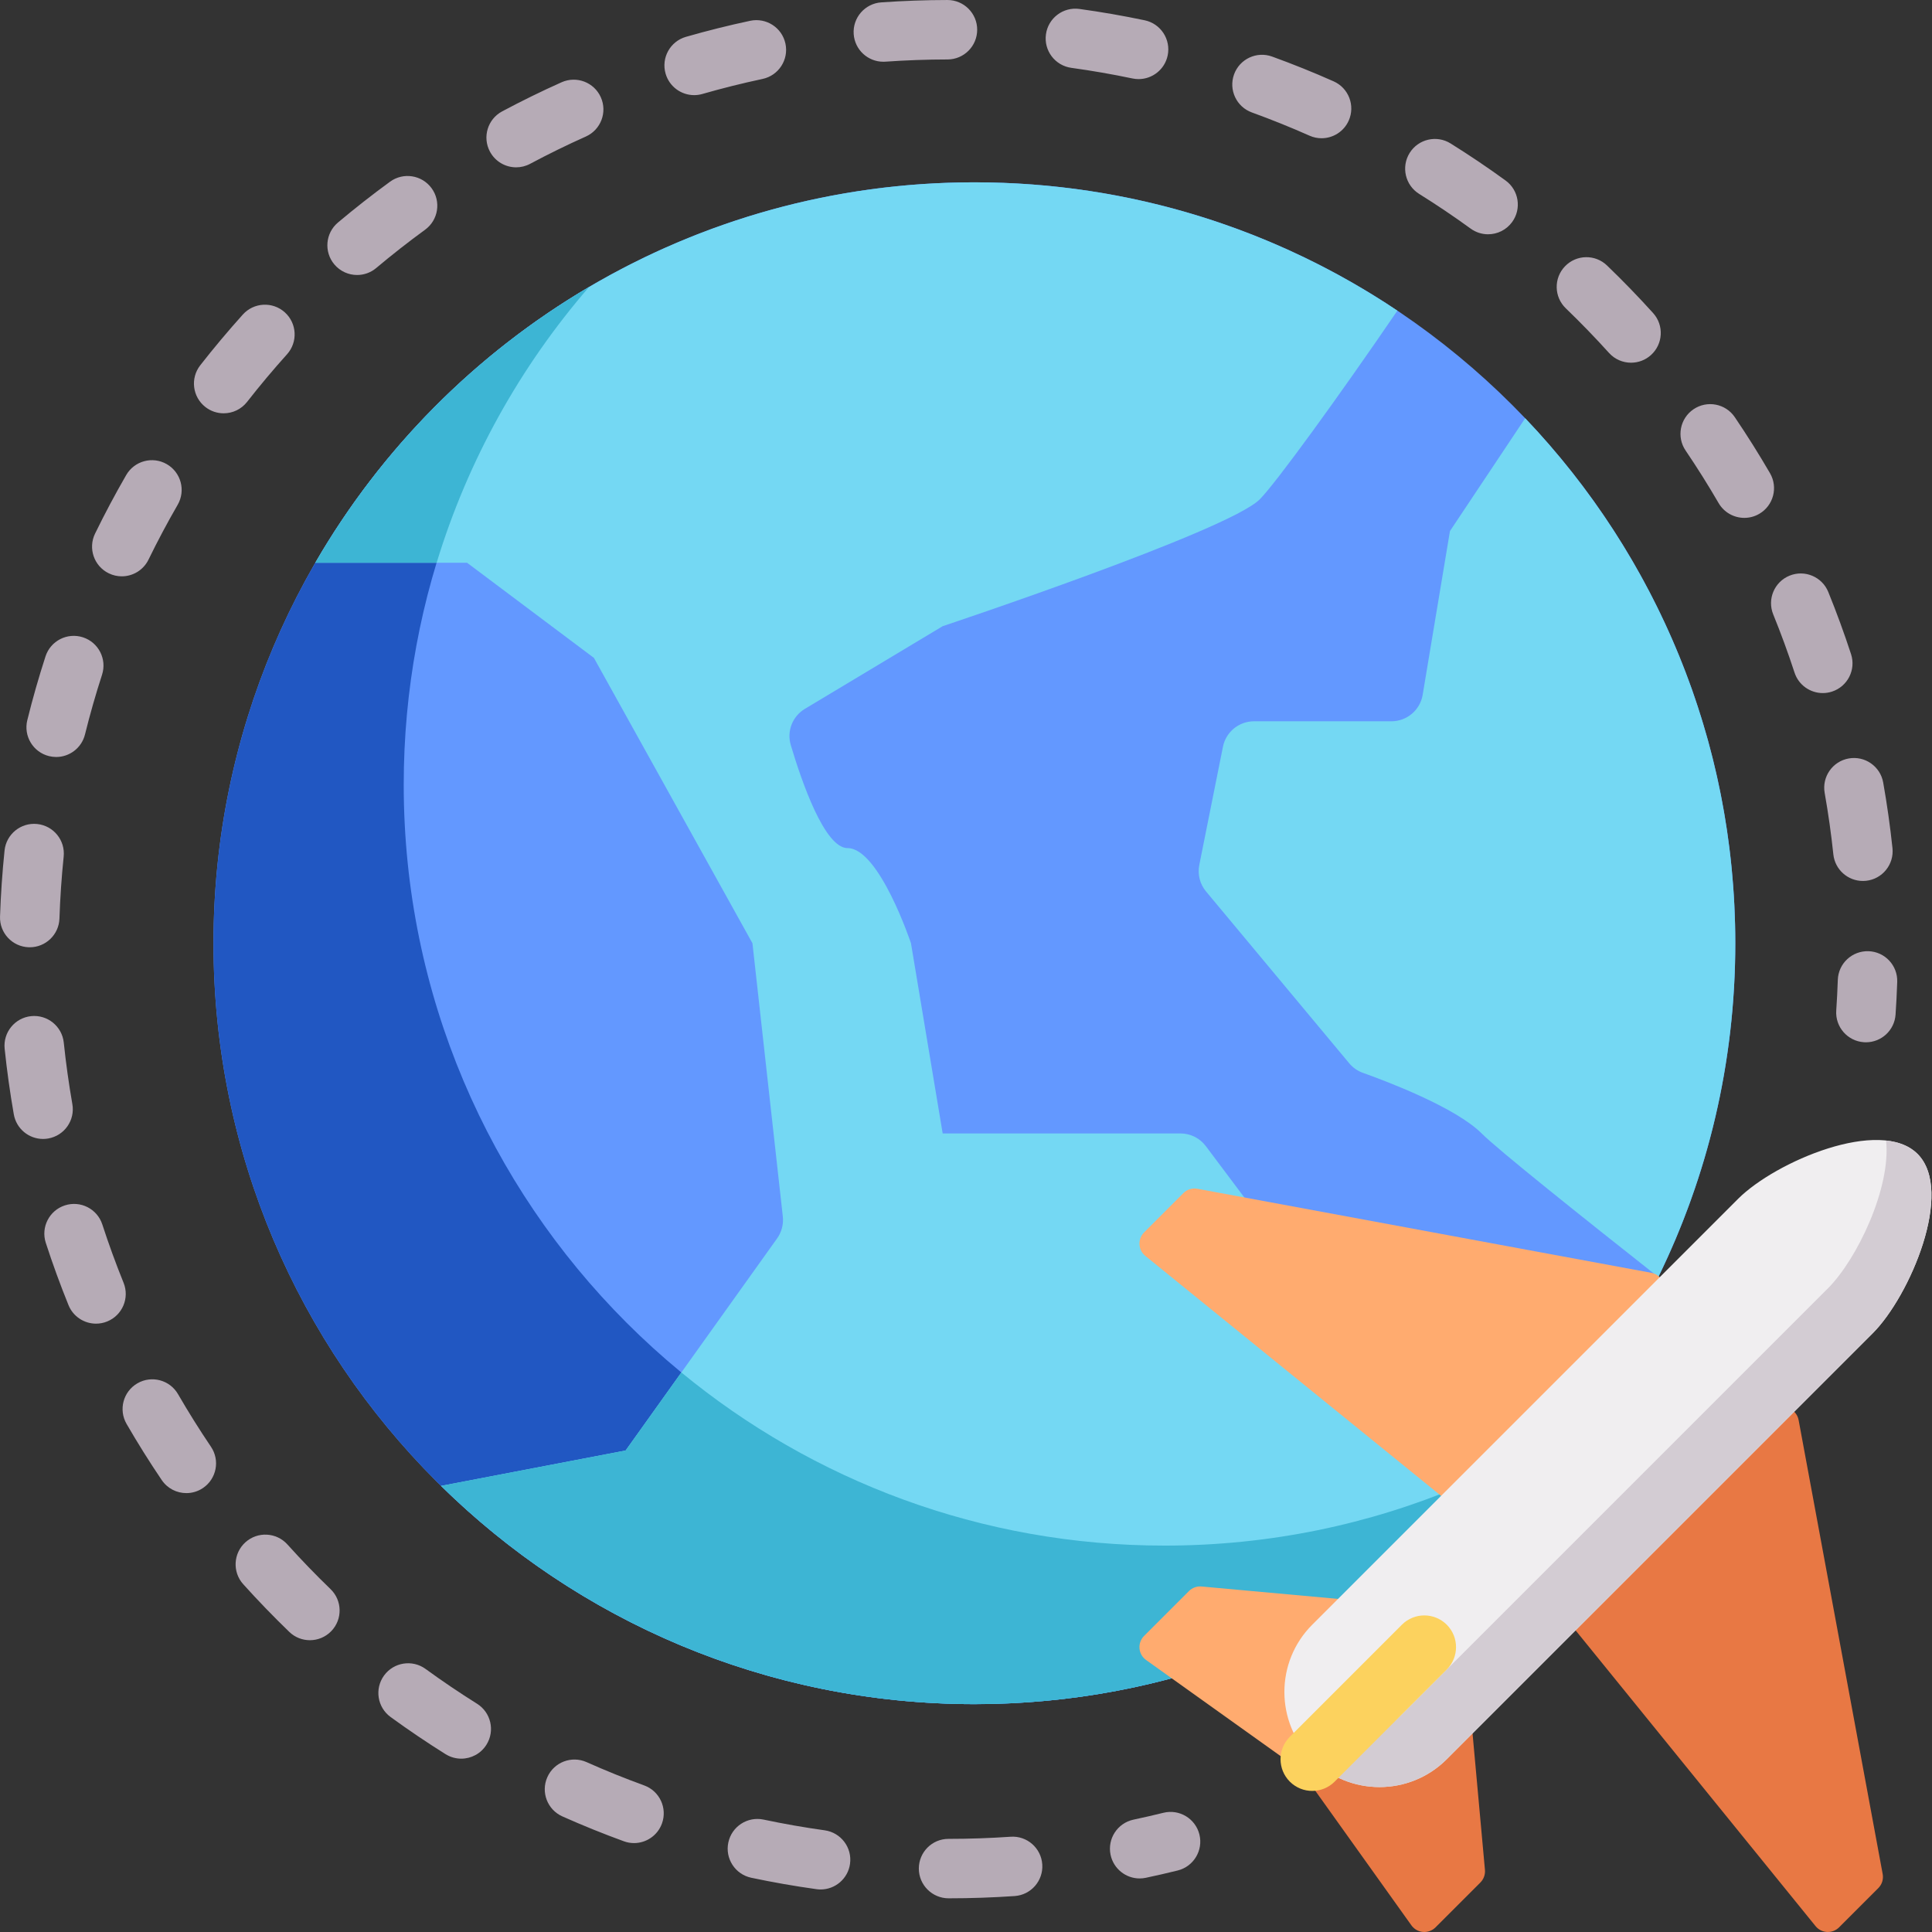 <svg height="512pt" viewBox="0 0 512 512.002" width="512pt" xmlns="http://www.w3.org/2000/svg"><rect x="0" y="0" width="512" height="512.002" fill="#333333" stroke="none"/><path d="m459.871 249.965c0 111.367-90.281 201.648-201.648 201.648-111.367 0-201.648-90.281-201.648-201.648 0-111.367 90.281-201.648 201.648-201.648 111.367 0 201.648 90.281 201.648 201.648zm0 0" fill="#6398ff"/><path d="m308.637 409.602c-111.367 0-201.648-90.281-201.648-201.648 0-50.422 18.508-96.523 49.102-131.879-59.547 35.051-99.516 99.797-99.516 173.891 0 111.367 90.281 201.648 201.648 201.648 60.945 0 115.574-27.035 152.547-69.77-29.953 17.633-64.859 27.758-102.133 27.758zm0 0" fill="#2157c2"/><path d="m258.223 451.613c51.445 0 98.379-19.273 134.004-50.984l-72.668-96.891c-1.586-2.117-4.078-3.363-6.723-3.363h-63.016l-8.402-50.41s-8.402-25.207-16.801-25.207c-6.082 0-12.16-17.59-15.055-27.32-1.094-3.668.453-7.609 3.734-9.578l36.523-21.914s75.621-25.207 84.023-33.609c4.176-4.176 20.809-27.039 36.48-50.008-32.059-21.477-70.613-34.012-112.102-34.012-74.637 0-139.797 40.551-174.664 100.824h40.23l33.609 25.207 42.012 75.617 8.047 72.422c.227 2.059-.312 4.129-1.516 5.812l-40.141 56.199-48.914 9.375c36.391 35.77 86.281 57.84 141.336 57.84zm0 0" fill="#74d8f3"/><path d="m83.559 149.141h32.152c8.301-27.262 22.207-52.074 40.395-73.09-30.035 17.676-55.09 42.91-72.547 73.09zm0 0" fill="#3db5d4"/><path d="m180.57 363.719-14.77 20.68-48.914 9.375c36.391 35.77 86.281 57.84 141.336 57.84 51.445 0 98.379-19.273 134.004-50.984l-5.141-6.855c-24.113 10.191-50.625 15.828-78.449 15.828-48.629 0-93.238-17.215-128.066-45.883zm0 0" fill="#3db5d4"/><path d="m384.254 140.738-7.23 43.391c-.676 4.051-4.18 7.02-8.289 7.02h-36.406c-4.004 0-7.453 2.828-8.238 6.754l-6.266 31.316c-.496 2.492.156 5.078 1.785 7.027l37.945 45.535c.961 1.152 2.207 2.027 3.621 2.531 6.254 2.227 24.562 9.145 31.48 16.062 4.316 4.316 26.379 21.941 46.809 38.062 13.066-26.715 20.406-56.734 20.406-88.473 0-53.945-21.184-102.945-55.684-139.129zm0 0" fill="#74d8f3"/><g fill="#b6abb6"><path d="m302.016 497.809c-3.645 0-6.914-2.543-7.699-6.25-.898-4.254 1.82-8.434 6.078-9.336 2.637-.559 5.301-1.168 7.922-1.816 4.219-1.039 8.492 1.527 9.539 5.75 1.043 4.223-1.531 8.496-5.754 9.543-2.793.691-5.637 1.344-8.449 1.938-.551.117-1.098.172-1.637.172zm0 0"/><path d="m251.395 503.074c-4.348 0-7.895-3.527-7.895-7.879 0-4.348 3.508-7.875 7.859-7.875 5.5 0 11.023-.188 16.457-.562 4.34-.305 8.098 2.98 8.395 7.32.301 4.34-2.977 8.098-7.316 8.398-5.793.398-11.68.598-17.5.598zm-33.926-2.344c-.359 0-.727-.023-1.094-.078-5.77-.801-11.586-1.82-17.289-3.027-4.254-.898-6.977-5.078-6.074-9.336.898-4.254 5.074-6.977 9.336-6.078 5.344 1.133 10.793 2.086 16.199 2.84 4.309.602 7.316 4.578 6.715 8.891-.547 3.938-3.922 6.789-7.793 6.789zm-49.449-12.293c-.895 0-1.805-.152-2.691-.477-5.484-1.996-10.965-4.215-16.297-6.594-3.973-1.773-5.754-6.43-3.98-10.402 1.77-3.973 6.426-5.758 10.402-3.98 4.992 2.227 10.129 4.305 15.262 6.172 4.09 1.488 6.195 6.012 4.707 10.098-1.164 3.199-4.184 5.184-7.402 5.184zm-45.789-22.371c-1.426 0-2.871-.391-4.172-1.203-4.93-3.086-9.82-6.395-14.547-9.832-3.516-2.559-4.293-7.484-1.734-11.004 2.559-3.516 7.484-4.297 11.004-1.734 4.43 3.223 9.02 6.324 13.641 9.219 3.684 2.309 4.801 7.168 2.492 10.855-1.492 2.391-4.059 3.699-6.684 3.699zm-40.109-31.391c-1.969 0-3.941-.734-5.469-2.211-4.188-4.047-8.289-8.293-12.191-12.621-2.91-3.23-2.652-8.211.578-11.125 3.23-2.91 8.211-2.652 11.125.578 3.656 4.062 7.504 8.043 11.434 11.84 3.125 3.02 3.215 8.008.191 11.137-1.547 1.598-3.605 2.402-5.668 2.402zm-32.738-38.984c-2.527 0-5.008-1.215-6.531-3.469-3.262-4.82-6.391-9.82-9.309-14.863-2.18-3.766-.895-8.586 2.871-10.766 3.766-2.176 8.582-.895 10.762 2.871 2.738 4.727 5.672 9.418 8.727 13.938 2.438 3.602 1.492 8.5-2.113 10.938-1.352.914-2.887 1.352-4.406 1.352zm-23.934-44.906c-3.117 0-6.066-1.863-7.305-4.926-2.188-5.398-4.211-10.949-6.012-16.492-1.344-4.137.918-8.582 5.055-9.926s8.582.918 9.926 5.055c1.688 5.191 3.582 10.395 5.633 15.453 1.633 4.035-.316 8.625-4.348 10.258-.965.391-1.965.578-2.949.578zm-14.043-48.949c-3.754 0-7.078-2.691-7.75-6.516-1.004-5.734-1.824-11.582-2.426-17.383-.453-4.324 2.688-8.199 7.016-8.648 4.316-.445 8.199 2.691 8.652 7.02.566 5.43 1.332 10.914 2.273 16.289.754 4.285-2.109 8.367-6.395 9.117-.461.082-.918.121-1.371.121zm-3.523-50.797c-.09 0-.18 0-.27-.004-4.352-.148-7.754-3.789-7.609-8.137.199-5.832.602-11.719 1.199-17.504.445-4.324 4.32-7.469 8.641-7.023 4.328.445 7.477 4.316 7.027 8.645-.559 5.422-.938 10.945-1.121 16.414-.145 4.258-3.641 7.609-7.867 7.609zm485.797-17.574c-3.98 0-7.395-3.004-7.824-7.047-.574-5.438-1.348-10.918-2.301-16.289-.758-4.281 2.102-8.371 6.383-9.129 4.285-.762 8.371 2.098 9.129 6.383 1.016 5.73 1.84 11.574 2.457 17.375.457 4.328-2.68 8.207-7.004 8.664-.285.027-.562.043-.84.043zm-478.793-32.852c-.629 0-1.266-.078-1.902-.234-4.223-1.047-6.797-5.316-5.75-9.539 1.398-5.66 3.023-11.34 4.816-16.879 1.344-4.141 5.781-6.41 9.922-5.066 4.137 1.34 6.406 5.781 5.066 9.922-1.684 5.191-3.203 10.512-4.516 15.812-.887 3.586-4.102 5.984-7.637 5.984zm468.164-16.941c-3.316 0-6.398-2.109-7.484-5.434-1.691-5.18-3.594-10.367-5.648-15.422-1.637-4.031.305-8.625 4.332-10.262 4.031-1.641 8.629.301 10.266 4.332 2.191 5.395 4.219 10.934 6.027 16.461 1.352 4.133-.906 8.582-5.043 9.934-.812.266-1.637.391-2.449.391zm-450.785-30.938c-1.16 0-2.336-.258-3.449-.801-3.91-1.906-5.531-6.621-3.625-10.531 2.555-5.238 5.332-10.457 8.25-15.508 2.176-3.77 6.992-5.059 10.762-2.883 3.766 2.176 5.055 6.992 2.879 10.762-2.734 4.734-5.336 9.625-7.73 14.535-1.367 2.797-4.168 4.426-7.086 4.426zm430-15.492c-2.715 0-5.359-1.406-6.82-3.922-2.742-4.723-5.684-9.406-8.746-13.926-2.441-3.598-1.5-8.496 2.098-10.938 3.602-2.441 8.5-1.504 10.941 2.098 3.266 4.82 6.406 9.816 9.332 14.852 2.184 3.766.906 8.586-2.855 10.77-1.246.723-2.605 1.066-3.949 1.066zm-402.996-27.711c-1.699 0-3.406-.543-4.844-1.668-3.43-2.68-4.039-7.629-1.359-11.059 3.586-4.59 7.383-9.113 11.281-13.445 2.91-3.234 7.891-3.5 11.125-.59 3.234 2.91 3.496 7.891.586 11.125-3.656 4.062-7.215 8.305-10.578 12.609-1.551 1.988-3.871 3.027-6.211 3.027zm372.977-13.41c-2.152 0-4.293-.875-5.848-2.598-3.66-4.051-7.516-8.031-11.449-11.82-3.133-3.016-3.227-8.004-.207-11.137 3.016-3.133 8.004-3.227 11.137-.207 4.195 4.039 8.305 8.281 12.211 12.605 2.914 3.227 2.66 8.207-.566 11.125-1.508 1.363-3.395 2.031-5.277 2.031zm-337.613-23.246c-2.246 0-4.473-.953-6.031-2.805-2.801-3.328-2.371-8.297.957-11.098 4.461-3.754 9.109-7.398 13.809-10.824 3.516-2.559 8.441-1.785 11.008 1.73 2.562 3.516 1.789 8.441-1.727 11.004-4.406 3.211-8.766 6.625-12.949 10.145-1.477 1.242-3.277 1.848-5.066 1.848zm299.723-10.789c-1.605 0-3.223-.492-4.621-1.504-4.426-3.215-9.02-6.309-13.652-9.199-3.691-2.305-4.812-7.164-2.512-10.852 2.305-3.691 7.164-4.82 10.855-2.512 4.941 3.082 9.84 6.383 14.559 9.812 3.523 2.555 4.305 7.48 1.75 11-1.539 2.125-3.941 3.254-6.379 3.254zm-257.57-17.742c-2.812 0-5.535-1.512-6.953-4.168-2.051-3.84-.602-8.609 3.238-10.66 5.141-2.746 10.438-5.34 15.75-7.715 3.973-1.773 8.629.004 10.402 3.977 1.777 3.973-.004 8.629-3.973 10.406-4.977 2.223-9.941 4.656-14.758 7.227-1.184.633-2.453.934-3.707.934zm213.441-7.707c-1.07 0-2.156-.219-3.195-.684-4.992-2.215-10.129-4.285-15.273-6.152-4.09-1.48-6.203-6-4.723-10.09 1.484-4.09 6.004-6.203 10.09-4.719 5.492 1.992 10.977 4.199 16.301 6.566 3.977 1.77 5.766 6.422 4 10.398-1.301 2.934-4.184 4.68-7.199 4.68zm-166.277-11.426c-3.422 0-6.574-2.25-7.566-5.703-1.203-4.18 1.211-8.543 5.395-9.746 5.598-1.609 11.328-3.043 17.027-4.254 4.262-.898 8.441 1.812 9.344 6.066.906 4.254-1.812 8.438-6.066 9.344-5.34 1.137-10.707 2.477-15.953 3.984-.727.211-1.461.309-2.18.309zm117.793-4.25c-.535 0-1.082-.055-1.629-.168-5.34-1.121-10.793-2.07-16.203-2.816-4.312-.594-7.324-4.57-6.727-8.879.59-4.312 4.566-7.32 8.879-6.727 5.773.797 11.594 1.809 17.289 3.004 4.258.895 6.984 5.07 6.09 9.328-.777 3.711-4.051 6.258-7.699 6.258zm-67.656-4.602c-4.102 0-7.559-3.172-7.852-7.324-.305-4.34 2.969-8.105 7.309-8.41 5.801-.406 11.699-.617 17.531-.625h.008c4.348 0 7.875 3.52 7.879 7.867.004 4.352-3.516 7.883-7.867 7.887-5.473.008-11.008.203-16.449.586-.188.016-.375.02-.559.02zm0 0"/><path d="m494.492 276.219c-.18 0-.359-.008-.543-.02-4.34-.293-7.617-4.051-7.324-8.395.184-2.691.324-5.426.414-8.121.148-4.348 3.777-7.738 8.141-7.605 4.348.148 7.754 3.793 7.605 8.141-.098 2.875-.246 5.789-.441 8.66-.285 4.156-3.746 7.34-7.852 7.34zm0 0"/></g><path d="m317.332 315.039 120.309 22.277c1.531.285 2.781 1.398 3.246 2.887.461 1.488.062 3.113-1.043 4.215l-51.984 51.984c-1.52 1.523-3.945 1.648-5.617.293l-78.719-63.867c-.113-.094-.223-.191-.324-.293-.73-.73-1.172-1.711-1.227-2.754-.059-1.188.387-2.348 1.227-3.188l10.398-10.398c.977-.977 2.375-1.41 3.734-1.156zm0 0" fill="#ffab6f"/><path d="m473.766 373.082c1.492.465 2.602 1.715 2.887 3.246l22.277 120.309c.254 1.359-.18 2.758-1.16 3.734l-10.395 10.398c-.844.844-2.004 1.289-3.191 1.227-1.043-.055-2.02-.496-2.75-1.227-.102-.102-.199-.211-.293-.324l-63.867-78.719c-1.355-1.672-1.23-4.098.293-5.617l51.984-51.984c1.102-1.105 2.727-1.504 4.215-1.043zm0 0" fill="#e87844"/><path d="m318.43 420.441 65.355 5.941c1.621.145 3.016 1.219 3.57 2.75.555 1.535.172 3.25-.98 4.402l-35.648 35.645c-1.453 1.453-3.742 1.645-5.414.449l-41.586-29.707c-.191-.133-.367-.285-.527-.445-.699-.699-1.137-1.625-1.219-2.625-.102-1.23.344-2.445 1.219-3.316l11.883-11.883c.879-.879 2.109-1.324 3.348-1.211zm0 0" fill="#ffab6f"/><path d="m384.836 426.613c1.531.555 2.605 1.949 2.75 3.57l5.941 65.355c.113 1.238-.332 2.469-1.211 3.348l-11.883 11.883c-.875.875-2.09 1.32-3.316 1.219-1-.082-1.926-.52-2.625-1.219-.164-.16-.312-.336-.449-.527l-29.703-41.586c-1.195-1.672-1.004-3.961.445-5.414l35.648-35.648c1.152-1.152 2.867-1.535 4.402-.98zm0 0" fill="#e87844"/><path d="m508.168 305.801c9.844 9.844-2.039 37.688-11.883 47.531l-112.883 112.879c-9.844 9.844-25.801 9.844-35.645 0s-9.844-25.801 0-35.645l112.879-112.883c9.848-9.844 37.688-21.727 47.531-11.883zm0 0" fill="#f0eef0"/><path d="m371.523 454.328 112.879-112.879c7.762-7.762 16.777-26.699 15.43-39.195 3.355.363 6.254 1.465 8.336 3.547 9.844 9.844-2.039 37.688-11.883 47.531l-112.883 112.879c-9.844 9.844-25.801 9.844-35.645 0-2.086-2.082-3.723-4.441-4.922-6.957 9.367 4.473 20.926 2.836 28.688-4.926zm0 0" fill="#d3ccd3"/><path d="m347.758 474.613c-2.152 0-4.301-.82-5.941-2.461-3.281-3.281-3.281-8.602 0-11.883l29.703-29.707c3.281-3.277 8.602-3.277 11.883 0 3.281 3.285 3.281 8.602 0 11.883l-29.707 29.707c-1.637 1.641-3.789 2.461-5.938 2.461zm0 0" fill="#fcd25e"/></svg>